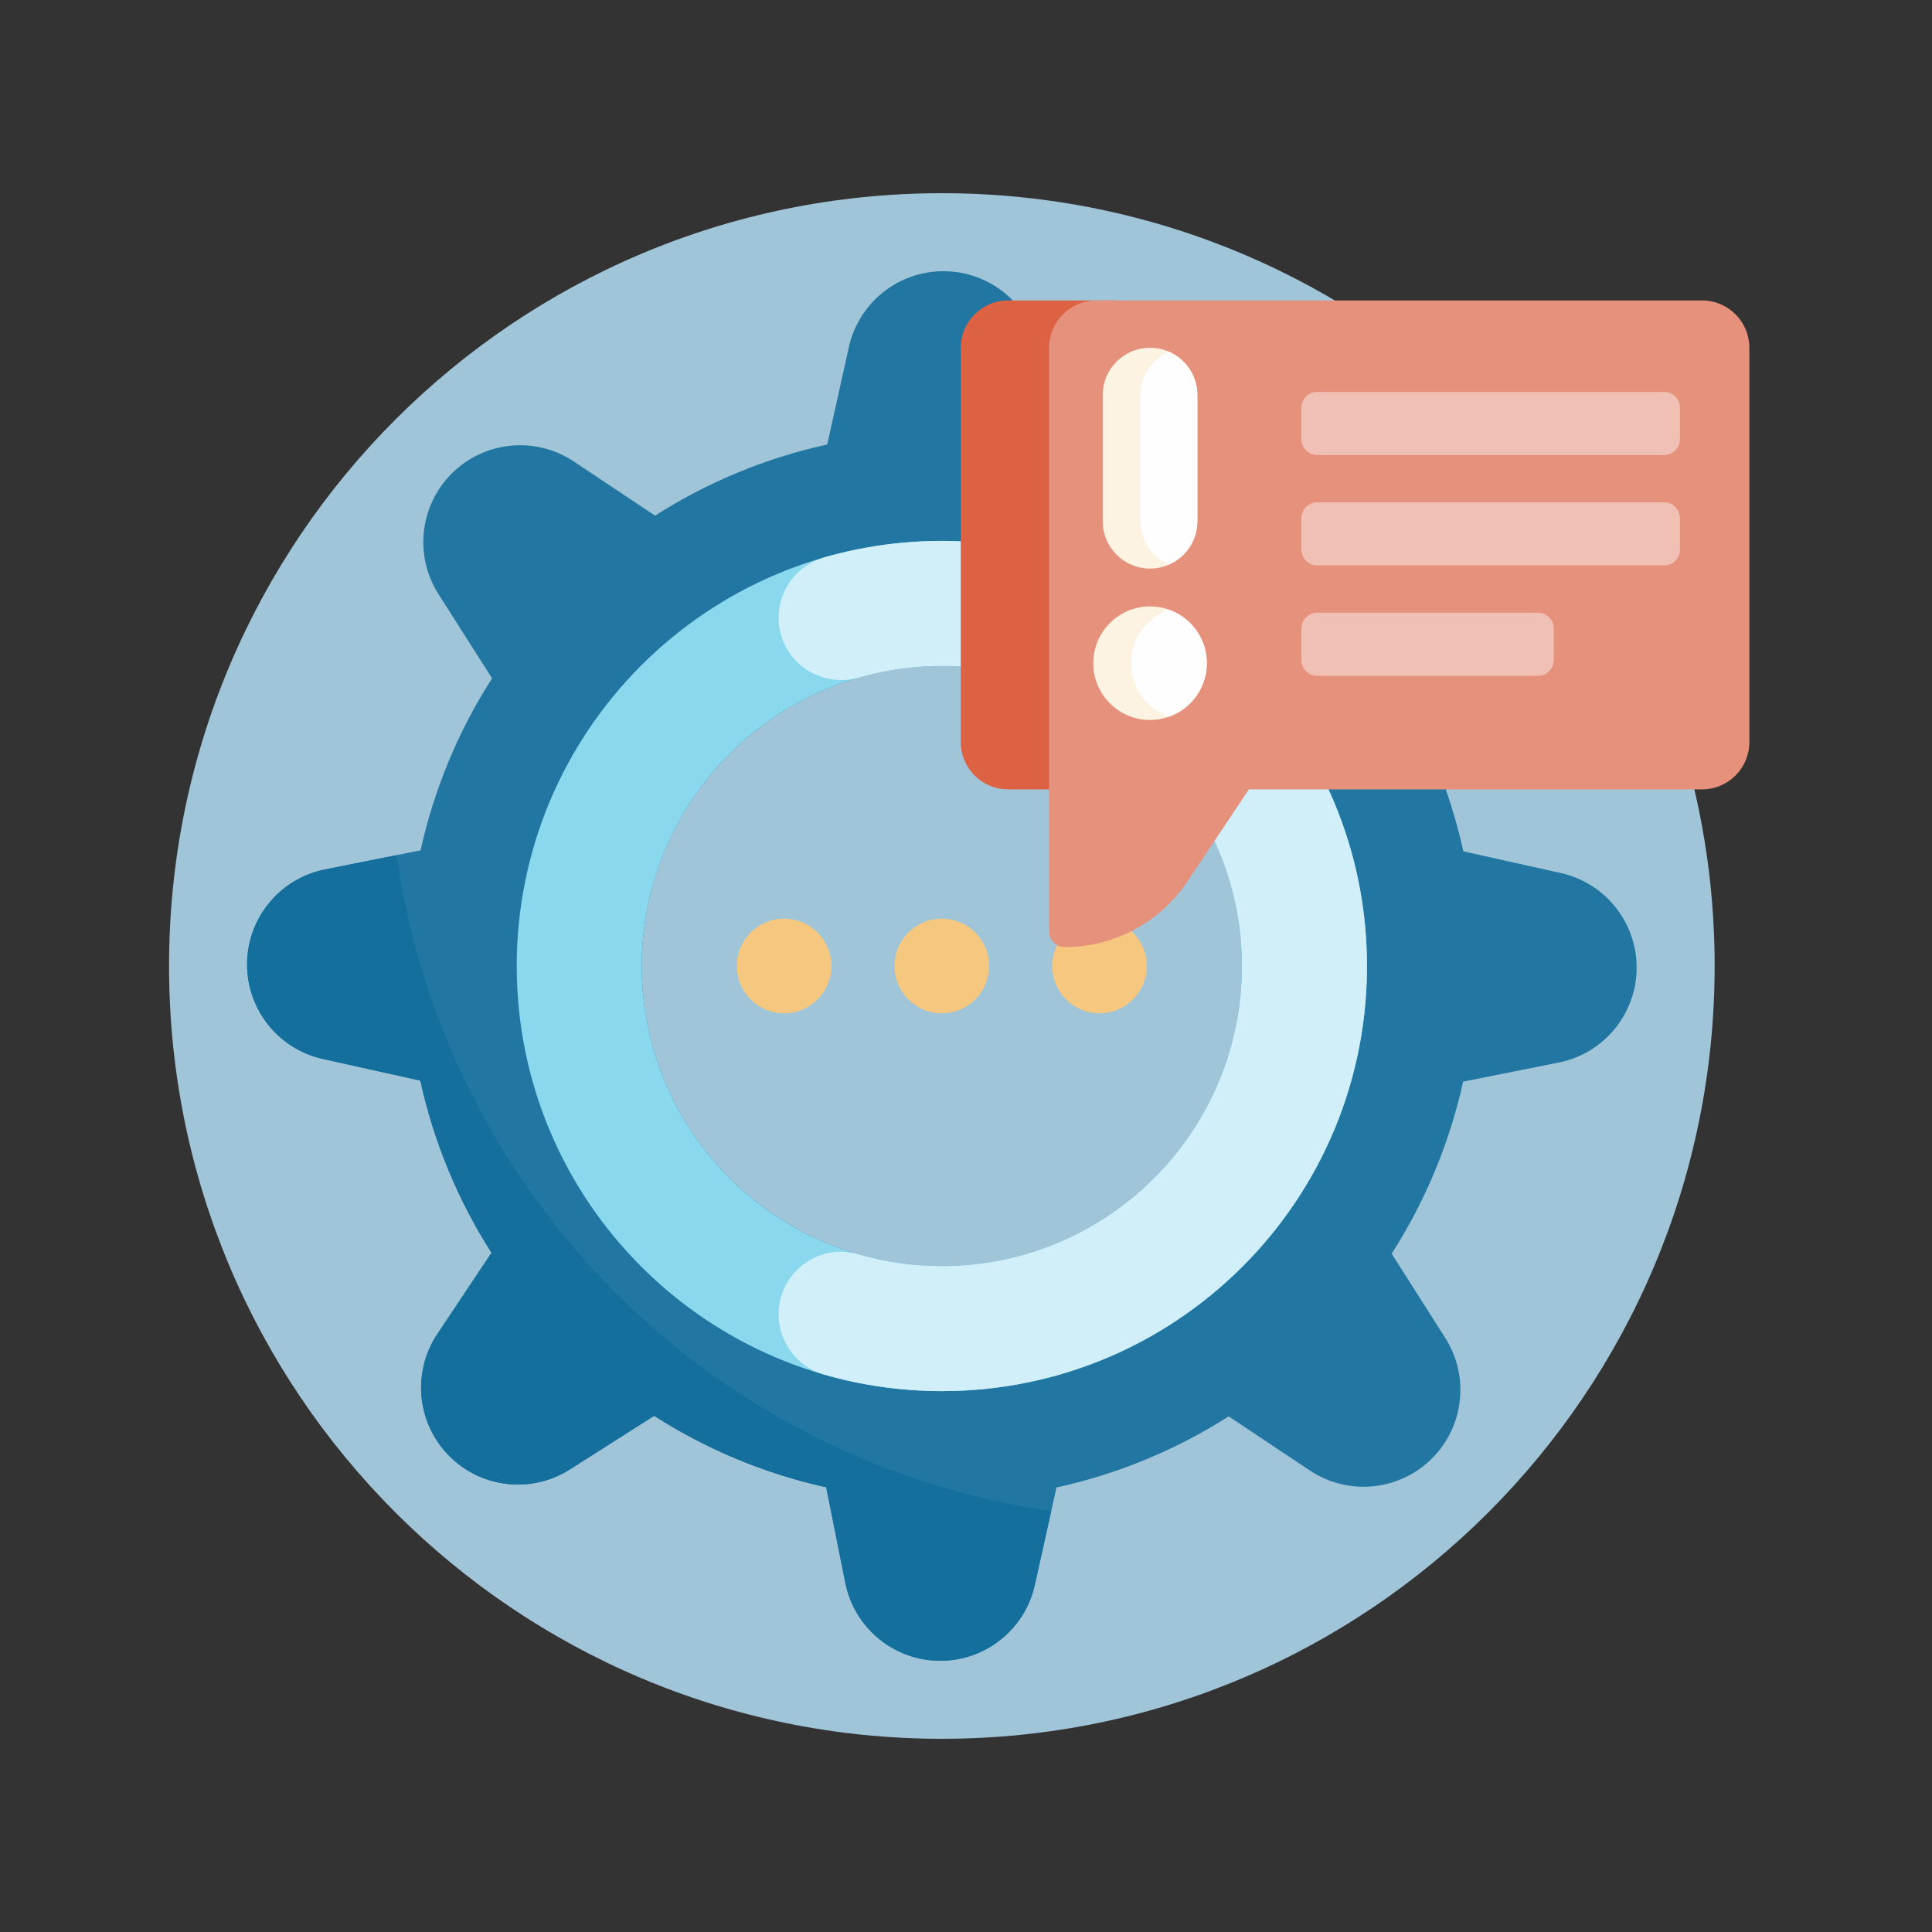 <svg width="80" height="80" viewBox="0 0 80 80" fill="none" xmlns="http://www.w3.org/2000/svg">
<rect x="0" y="0" width="80" height="80" fill="#333333" stroke="none"/>
<path d="M71 40C71 57.673 56.673 72 39 72C21.327 72 7 57.673 7 40C7 22.327 21.327 8 39 8C56.673 8 71 22.327 71 40Z" fill="#A1C5D8"/>
<path d="M34.428 40C34.428 41.082 33.551 41.959 32.469 41.959C31.387 41.959 30.51 41.082 30.51 40C30.51 38.918 31.387 38.041 32.469 38.041C33.551 38.041 34.428 38.918 34.428 40ZM39 38.041C37.918 38.041 37.041 38.918 37.041 40C37.041 41.082 37.918 41.959 39 41.959C40.082 41.959 40.959 41.082 40.959 40C40.959 38.918 40.082 38.041 39 38.041ZM45.531 38.041C44.449 38.041 43.572 38.918 43.572 40C43.572 41.082 44.449 41.959 45.531 41.959C46.612 41.959 47.49 41.082 47.49 40C47.49 38.918 46.612 38.041 45.531 38.041Z" fill="#F6C77E"/>
<path d="M64.63 36.15L60.594 35.253C60.031 32.681 59.022 30.276 57.649 28.124L59.89 24.762C60.95 23.172 60.74 21.054 59.389 19.703C58.06 18.373 55.986 18.145 54.401 19.155L50.912 21.374C48.764 19.997 46.36 18.983 43.789 18.415L42.997 14.454C42.623 12.579 40.977 11.23 39.065 11.23C37.185 11.23 35.558 12.536 35.15 14.371L34.253 18.406C31.681 18.969 29.276 19.979 27.125 21.351L23.763 19.11C22.172 18.05 20.054 18.259 18.703 19.611C17.374 20.94 17.146 23.014 18.155 24.6L20.375 28.087C18.997 30.236 17.983 32.639 17.415 35.211L13.454 36.003C11.58 36.378 10.231 38.024 10.231 39.935C10.231 41.815 11.536 43.442 13.371 43.85L17.406 44.747C17.969 47.319 18.979 49.724 20.352 51.875L18.11 55.237C17.05 56.828 17.259 58.946 18.611 60.297C19.94 61.627 22.014 61.854 23.6 60.845L27.087 58.626C29.236 60.002 31.64 61.017 34.211 61.585L35.003 65.546C35.378 67.42 37.024 68.77 38.936 68.77C40.815 68.77 42.442 67.464 42.85 65.629L43.747 61.594C46.319 61.031 48.724 60.022 50.876 58.649L54.237 60.89C55.828 61.95 57.946 61.74 59.298 60.389C60.627 59.059 60.854 56.986 59.845 55.4L57.626 51.912C59.003 49.764 60.017 47.36 60.585 44.789L64.546 43.997C66.42 43.622 67.77 41.976 67.77 40.065C67.77 38.185 66.464 36.558 64.63 36.15ZM39 52.426C32.137 52.426 26.574 46.862 26.574 40C26.574 33.137 32.137 27.574 39 27.574C45.863 27.574 51.426 33.137 51.426 40C51.426 46.862 45.863 52.426 39 52.426Z" fill="#146F9D" fill-opacity="0.9"/>
<path d="M43.531 62.565L42.85 65.629C42.442 67.464 40.815 68.77 38.936 68.77C37.024 68.77 35.378 67.42 35.003 65.546L34.211 61.584C31.64 61.017 29.236 60.003 27.087 58.626L23.6 60.845C22.014 61.854 19.94 61.627 18.611 60.297C17.259 58.946 17.05 56.828 18.11 55.237L20.351 51.875C18.979 49.724 17.969 47.319 17.406 44.746L13.371 43.85C11.536 43.442 10.231 41.815 10.231 39.935C10.231 38.024 11.579 36.378 13.454 36.003L16.426 35.409C18.41 49.447 29.501 60.556 43.531 62.565Z" fill="#146F9D"/>
<path d="M39 22.398C29.278 22.398 21.397 30.279 21.397 40C21.397 49.722 29.278 57.604 39 57.604C48.722 57.604 56.603 49.722 56.603 40C56.603 30.279 48.722 22.398 39 22.398ZM39 52.426C32.137 52.426 26.574 46.863 26.574 40C26.574 33.138 32.137 27.574 39 27.574C45.863 27.574 51.426 33.138 51.426 40C51.426 46.863 45.863 52.426 39 52.426Z" fill="#8AD8ED"/>
<path d="M56.585 39.189C57.038 49.28 48.991 57.603 39 57.603C37.303 57.603 35.663 57.362 34.11 56.913C33.002 56.593 32.241 55.577 32.241 54.424C32.241 52.708 33.883 51.455 35.531 51.934C36.632 52.255 37.796 52.426 39 52.426C46.018 52.426 51.678 46.608 51.418 39.531C51.176 32.97 45.746 27.669 39.181 27.576C37.925 27.558 36.711 27.727 35.565 28.057C33.902 28.535 32.241 27.307 32.241 25.577V25.576C32.241 24.421 33.006 23.406 34.116 23.085C35.962 22.553 37.932 22.314 39.974 22.424C48.945 22.909 56.182 30.213 56.585 39.189Z" fill="#D0EFF8"/>
<path d="M46.118 32.686H41.743C40.661 32.686 39.784 31.809 39.784 30.727V14.4C39.784 13.318 40.661 12.441 41.743 12.441H46.118C47.201 12.441 48.078 13.318 48.078 14.4V30.727C48.078 31.809 47.201 32.686 46.118 32.686Z" fill="#DC6243"/>
<path d="M72.437 14.4V30.727C72.437 31.809 71.56 32.686 70.478 32.686H51.713L49.171 36.499C48.039 38.197 46.134 39.216 44.094 39.216C43.733 39.216 43.441 38.924 43.441 38.563V14.4C43.441 13.318 44.318 12.441 45.4 12.441H70.478C71.56 12.441 72.437 13.318 72.437 14.4Z" fill="#E6917B"/>
<path d="M69.563 16.881V18.188C69.563 18.549 69.271 18.841 68.91 18.841H54.543C54.182 18.841 53.89 18.549 53.89 18.188V16.881C53.89 16.521 54.182 16.229 54.543 16.229H68.91C69.271 16.229 69.563 16.521 69.563 16.881ZM68.91 20.8H54.543C54.182 20.8 53.89 21.093 53.89 21.453V22.759C53.89 23.12 54.182 23.412 54.543 23.412H68.91C69.271 23.412 69.563 23.12 69.563 22.759V21.453C69.563 21.093 69.271 20.8 68.91 20.8ZM63.686 25.372H54.543C54.182 25.372 53.89 25.664 53.89 26.025V27.331C53.89 27.691 54.182 27.984 54.543 27.984H63.686C64.046 27.984 64.339 27.691 64.339 27.331V26.025C64.339 25.664 64.046 25.372 63.686 25.372Z" fill="#F1C0B4"/>
<path d="M45.661 21.584V16.359C45.661 15.277 46.539 14.4 47.62 14.4C48.702 14.4 49.58 15.277 49.58 16.359V21.584C49.58 22.666 48.702 23.543 47.62 23.543C46.539 23.543 45.661 22.666 45.661 21.584ZM47.62 25.11C46.322 25.11 45.27 26.163 45.27 27.461C45.27 28.76 46.322 29.812 47.62 29.812C48.919 29.812 49.971 28.76 49.971 27.461C49.971 26.163 48.919 25.11 47.62 25.11Z" fill="#FDF3E3"/>
<path d="M49.971 27.461C49.971 28.484 49.316 29.353 48.404 29.676C47.492 29.353 46.837 28.484 46.837 27.461C46.837 26.438 47.492 25.57 48.404 25.247C49.316 25.57 49.971 26.438 49.971 27.461ZM48.404 23.379C49.096 23.077 49.58 22.387 49.58 21.584V16.359C49.58 15.556 49.096 14.867 48.404 14.564C47.712 14.867 47.228 15.556 47.228 16.359V21.584C47.228 22.387 47.712 23.076 48.404 23.379Z" fill="#FFFEFE"/>
</svg>
